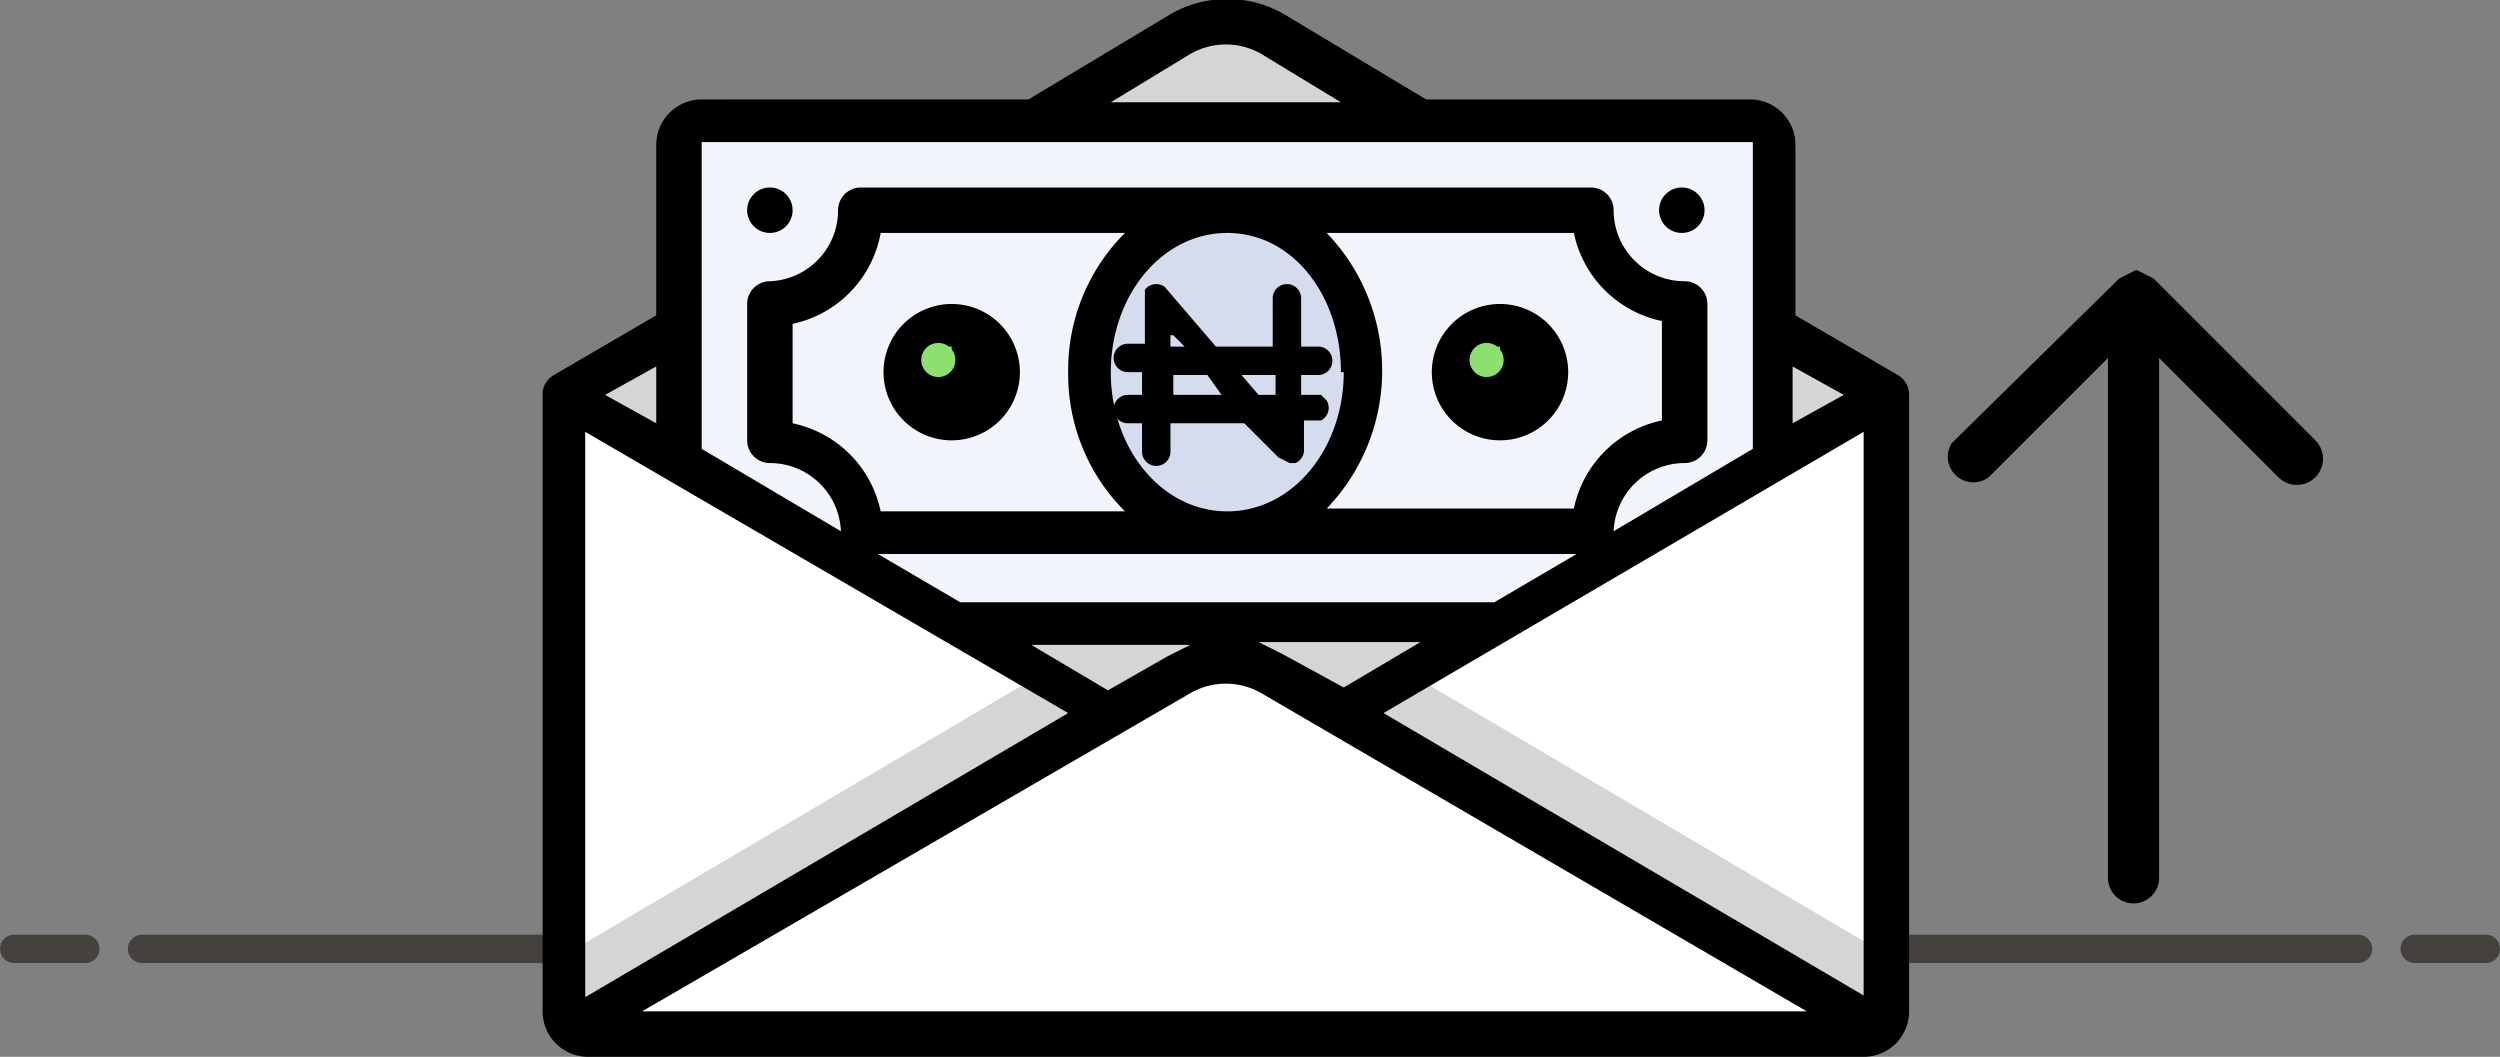 <svg xmlns="http://www.w3.org/2000/svg" viewBox="0 0 88 37.2"><rect x="0" y="0" width="88" height="37.2" fill="#808080" stroke="none"/><title>repay</title><line x1="5" y1="33.4" x2="83" y2="33.4" fill="none" stroke="#45413c" stroke-linecap="round" stroke-linejoin="round"/><line x1="0.5" y1="33.4" x2="3" y2="33.4" fill="none" stroke="#45413c" stroke-linecap="round" stroke-linejoin="round"/><line x1="85" y1="33.4" x2="87.5" y2="33.4" fill="none" stroke="#45413c" stroke-linecap="round" stroke-linejoin="round"/><path d="M19.9,37V58.7a0.8,0.8,0,0,0,.8.8H65.6a0.8,0.8,0,0,0,.8-0.8h0V37H19.9Z" transform="translate(0 -23.1)" fill="#fff"/><polygon points="66.4 35.6 66.4 33.6 49.6 23.7 47.3 25.1 65 35.6 66.4 35.6" fill="#d4d6d6"/><polygon points="39 25.1 36.7 23.7 19.9 33.6 19.9 35.6 21.2 35.6 39 25.1" fill="#d4d6d6"/><path d="M41.5,46.8a3.2,3.2,0,0,1,3.2,0l2.5,1.5L66.4,37,44.8,24.3a3.2,3.2,0,0,0-3.2,0L19.9,37,39,48.2Z" transform="translate(0 -23.1)" fill="#d4d6d6"/><path d="M33.6,45H52.7l9.7-5.7V28.2a0.8,0.8,0,0,0-.8-0.8H24.7a0.8,0.8,0,0,0-.8.8V39.3Z" transform="translate(0 -23.1)" fill="#f1f4fb"/><circle cx="33.5" cy="13.1" r="1.6" fill="#8ce16e"/><circle cx="52.8" cy="13.1" r="1.6" fill="#8ce16e"/><ellipse cx="43.1" cy="13.1" rx="4.8" ry="5.6" fill="#d5dced"/><path d="M66.8,36.3h0l-3.6-2.1v-6a1.6,1.6,0,0,0-1.6-1.6H50.2l-5-3a4,4,0,0,0-4,0l-5,3H24.7a1.6,1.6,0,0,0-1.6,1.6h0v6l-3.6,2.1h0a0.8,0.8,0,0,0-.4.6V58.7a1.6,1.6,0,0,0,1.6,1.6H65.6a1.6,1.6,0,0,0,1.6-1.6V37A0.8,0.8,0,0,0,66.8,36.3ZM37.6,48.2l-17,10V38.3Zm9.7-12c0,2.7-1.8,4.9-4.1,4.9s-4.1-2.2-4.1-4.9,1.8-4.9,4.1-4.9,4,2.2,4,4.9h0.1Zm-0.5-4.9h8.6a4,4,0,0,0,3.1,3.1v3.5A4,4,0,0,0,55.4,41H46.7a7,7,0,0,0,0-9.7h0.1Zm-9.2,4.9a6.8,6.8,0,0,0,2,4.9H31A4,4,0,0,0,27.9,38V34.5A4,4,0,0,0,31,31.3h8.6A6.8,6.8,0,0,0,37.6,36.2Zm17.9,6.4-2.9,1.7H33.8l-2.9-1.7H55.5ZM45.1,46.1l-0.8-.4H50l-2.7,1.6ZM39,47.4l-2.7-1.6h5.6l-0.8.4Zm2.9,0.1a2.5,2.5,0,0,1,2.5,0L63.6,58.7h-41ZM65.7,58.2l-17-10,16.9-9.9V58.2h0.1ZM64.9,37l-1.8,1V36Zm-23-12a2.5,2.5,0,0,1,2.5,0l2.8,1.7H39.1ZM24.7,28.1h37V38.9l-4.9,2.9a2.5,2.5,0,0,1,2.5-2.4,0.8,0.8,0,0,0,.8-0.8V33.8a0.8,0.8,0,0,0-.8-0.8,2.5,2.5,0,0,1-2.5-2.5,0.8,0.8,0,0,0-.8-0.8H30.3a0.8,0.8,0,0,0-.8.8A2.5,2.5,0,0,1,27.1,33a0.8,0.8,0,0,0-.8.8v4.8a0.8,0.8,0,0,0,.8.8,2.5,2.5,0,0,1,2.5,2.4l-4.9-2.9V28.2h0ZM23.1,38l-1.8-1,1.8-1v2Z" transform="translate(0 -23.1)"/><path d="M27.1,31.3a0.8,0.8,0,1,0-.8-0.8h0A0.8,0.8,0,0,0,27.1,31.3Z" transform="translate(0 -23.1)"/><path d="M59.2,31.3a0.8,0.8,0,1,0-.8-0.8h0A0.8,0.8,0,0,0,59.2,31.3Z" transform="translate(0 -23.1)"/><path d="M33.5,38.6a2.4,2.4,0,1,0-2.4-2.4,2.4,2.4,0,0,0,2.4,2.4h0Zm0-3.2a0.6,0.6,0,1,1-.1-0.1h0.1Z" transform="translate(0 -23.1)"/><path d="M52.8,38.6a2.4,2.4,0,1,0-2.4-2.4,2.4,2.4,0,0,0,2.4,2.4h0Zm0-3.2a0.6,0.6,0,1,1-.1-0.1h0.1Z" transform="translate(0 -23.1)"/><path d="M46.5,37H45.8V36.3h0.6a0.5,0.5,0,0,0,0-1H45.8V33.6a0.5,0.5,0,0,0-1,0v1.7h-2L41,33.2a0.5,0.5,0,0,0-.7.1v1.9H39.7a0.5,0.5,0,0,0,0,1h0.5V37H39.7a0.5,0.5,0,1,0,0,1h0.5v1a0.5,0.5,0,0,0,1,0V38h2.6L45,39.2l0.4,0.2h0.2a0.5,0.5,0,0,0,.3-0.5v-1h0.6a0.5,0.5,0,0,0,.2-0.7Zm-1.6-.7V37H44.3l-0.6-.7h1.2Zm-3.6-1.4,0.4,0.4H41.2V34.9h0.1Zm0,2.1V36.3h1.2L43,37H41.3Z" transform="translate(0 -23.1)"/><path d="M68.7,38.7A0.9,0.9,0,0,0,70,39.9l4.2-4.2V54A0.9,0.9,0,1,0,76,54h0V35.7l4.2,4.2a0.9,0.9,0,1,0,1.3-1.3l-5.7-5.7-0.6-.3-0.6.3Z" transform="translate(0 -23.1)"/></svg>